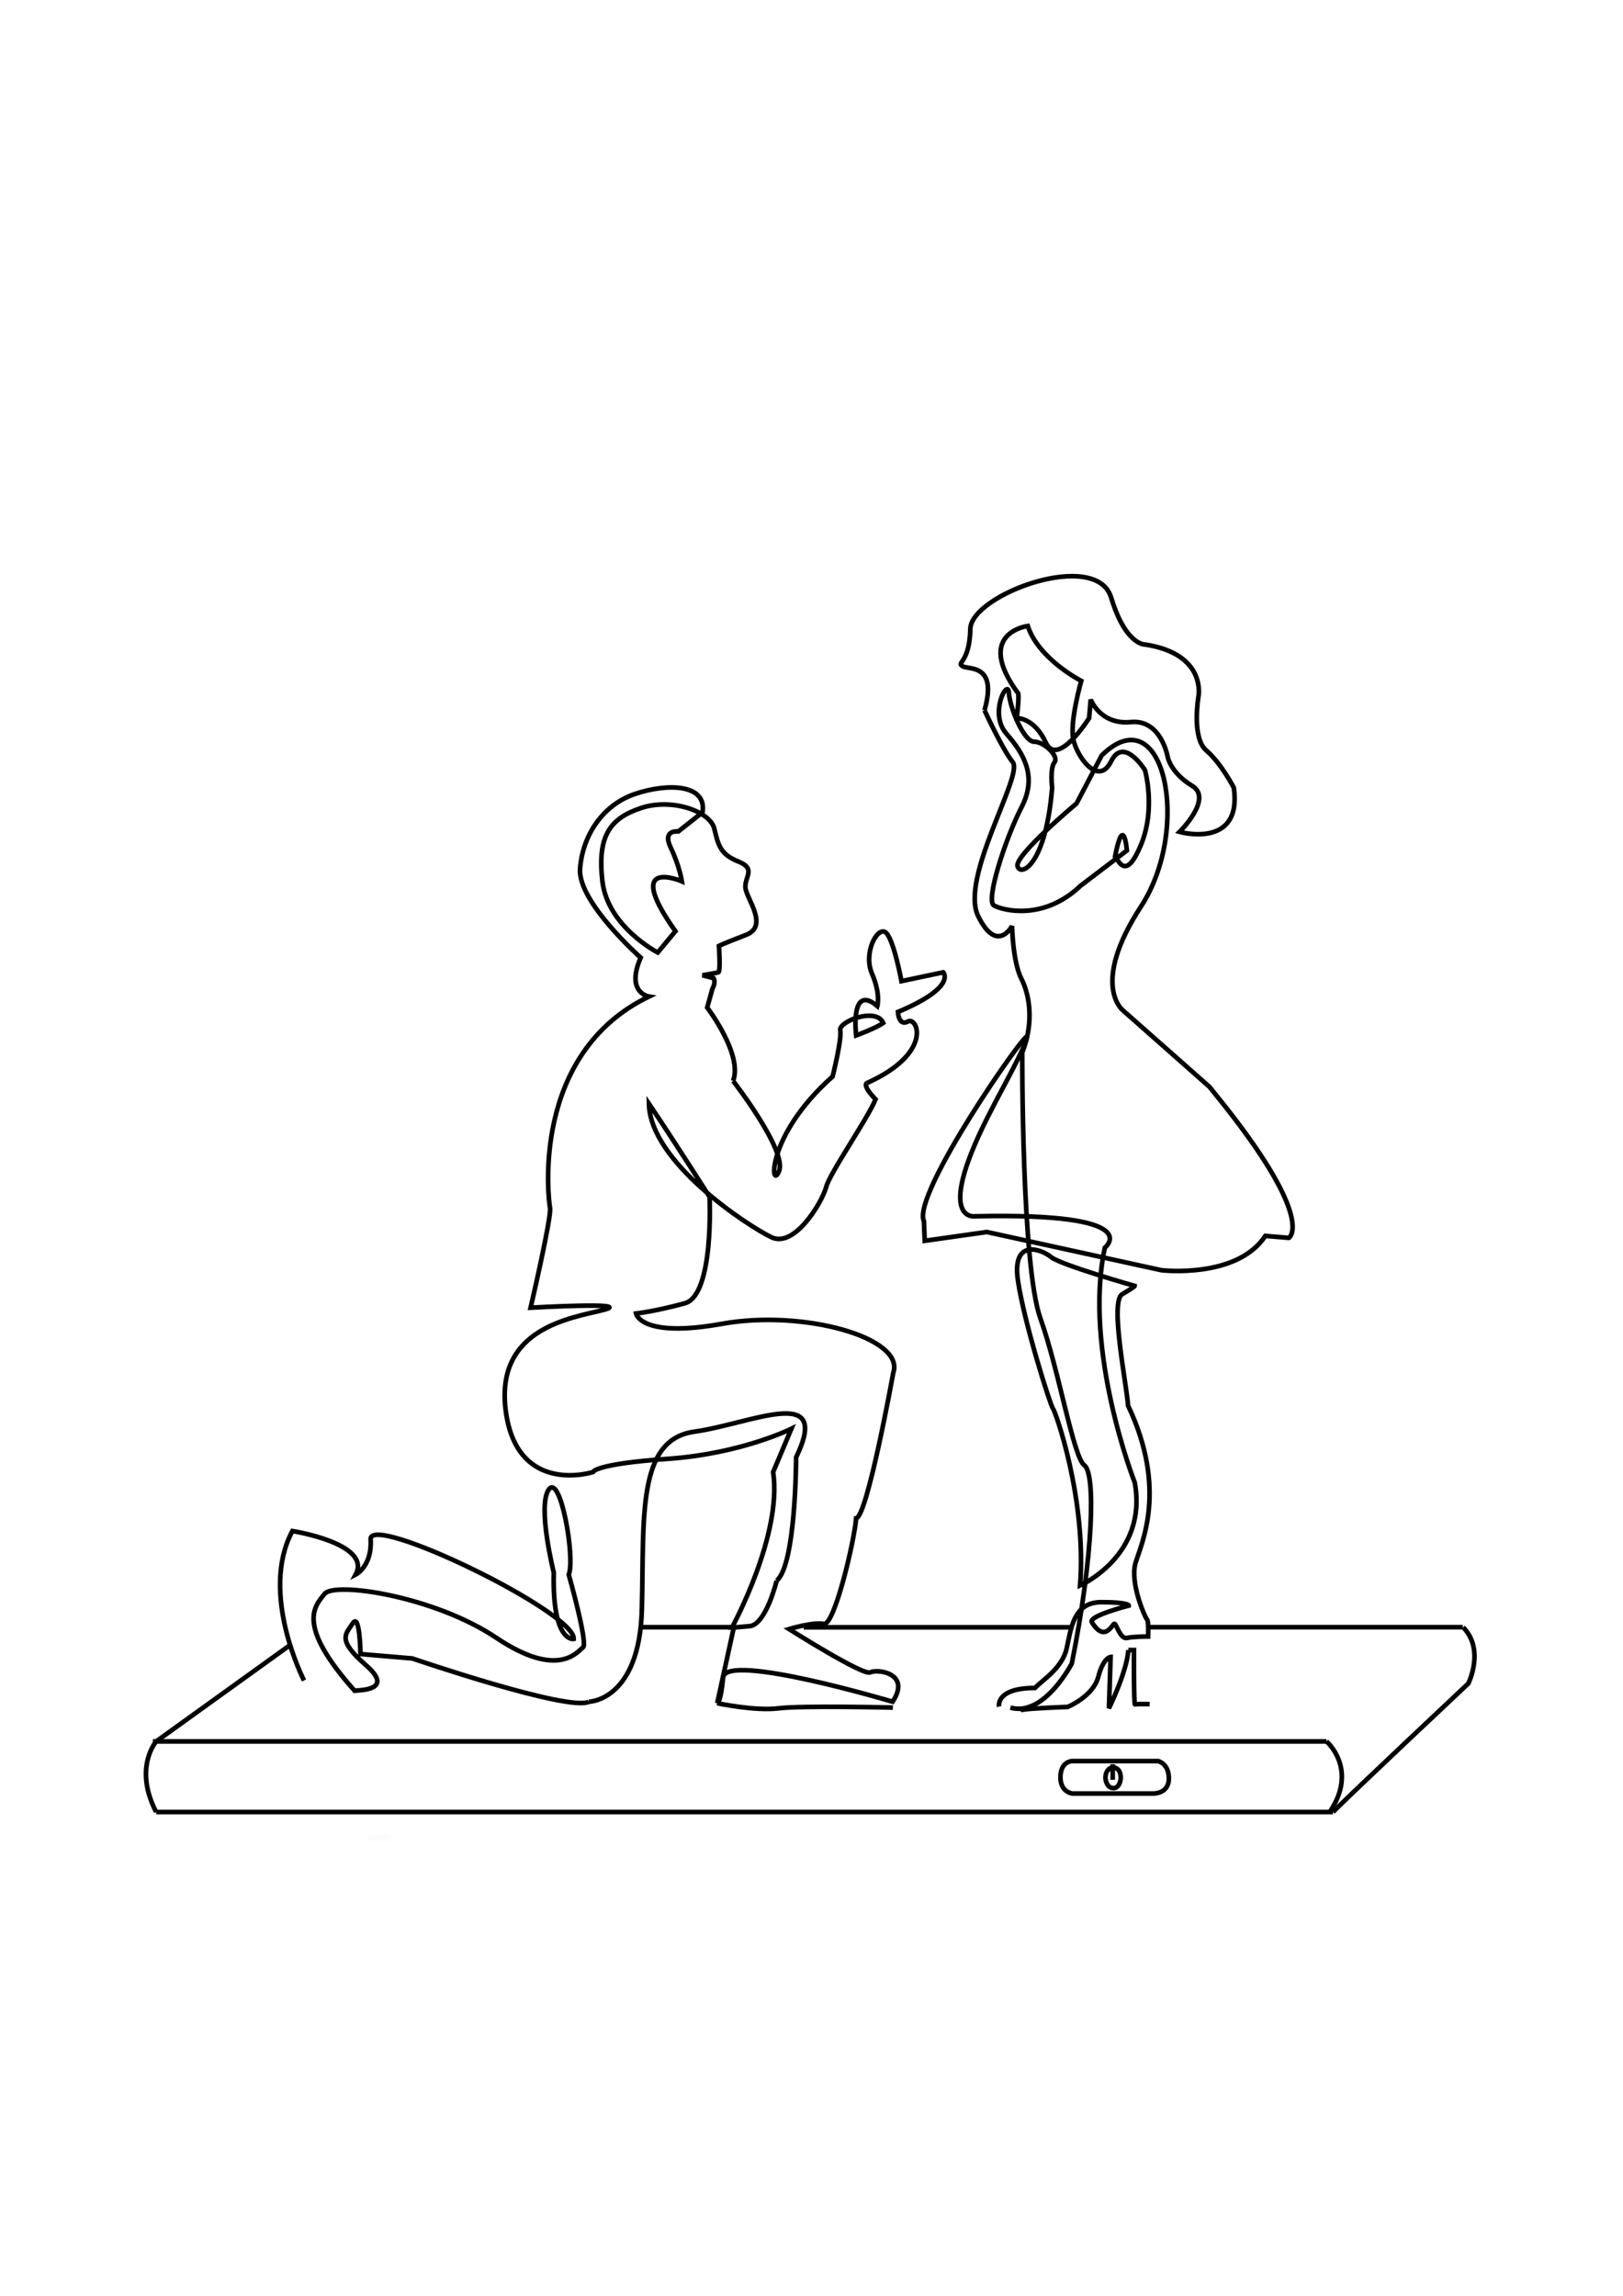<?xml version="1.0" encoding="UTF-8" standalone="no"?>
<!-- Created with Inkscape (http://www.inkscape.org/) -->

<svg
   xmlns:dc="http://purl.org/dc/elements/1.1/"
   xmlns:cc="http://creativecommons.org/ns#"
   xmlns:rdf="http://www.w3.org/1999/02/22-rdf-syntax-ns#"
   xmlns:svg="http://www.w3.org/2000/svg"
   xmlns="http://www.w3.org/2000/svg"
   xmlns:sodipodi="http://sodipodi.sourceforge.net/DTD/sodipodi-0.dtd"
   xmlns:inkscape="http://www.inkscape.org/namespaces/inkscape"
   width="210mm"
   height="297mm"
   viewBox="0 0 210 297"
   version="1.1"
   id="svg1617"
   sodipodi:docname="home1.svg"
   inkscape:export-filename="D:\Picture\Inkscape\home1.png"
   inkscape:export-xdpi="96"
   inkscape:export-ydpi="96"
   inkscape:version="0.92.4 (5da689c313, 2019-01-14)">
  <defs
     id="defs1611" />
  <sodipodi:namedview
     id="base"
     pagecolor="#ffffff"
     bordercolor="#666666"
     borderopacity="1.0"
     inkscape:pageopacity="0.0"
     inkscape:pageshadow="2"
     inkscape:zoom="0.7"
     inkscape:cx="168.48434"
     inkscape:cy="517.87435"
     inkscape:document-units="mm"
     inkscape:current-layer="layer1"
     showgrid="false"
     showguides="true"
     inkscape:guide-bbox="true"
     inkscape:window-width="1366"
     inkscape:window-height="705"
     inkscape:window-x="-8"
     inkscape:window-y="-8"
     inkscape:window-maximized="1">
    <sodipodi:guide
       position="145.395,401.973"
       orientation="0,1"
       id="guide4369"
       inkscape:locked="false" />
  </sodipodi:namedview>
  <g
     inkscape:label="Layer 1"
     inkscape:groupmode="layer"
     id="layer1">
    <path
       style="fill:none;stroke:#000000;stroke-width:0.409;stroke-linecap:butt;stroke-linejoin:miter;stroke-miterlimit:4;stroke-dasharray:none;stroke-opacity:1"
       d="m 73.385,232.194 v 0 0 0"
       id="path876"
       inkscape:connector-curvature="0" />
    <path
       style="opacity:0.01;vector-effect:none;fill:#ff8080;fill-opacity:1;fill-rule:evenodd;stroke:#5c0000;stroke-width:4.319;stroke-linecap:butt;stroke-linejoin:miter;stroke-miterlimit:4;stroke-dasharray:none;stroke-dashoffset:0;stroke-opacity:1"
       d=""
       id="path4249"
       inkscape:connector-curvature="0"
       transform="scale(0.265)" />
    <path
       style="opacity:0.01;vector-effect:none;fill:#800000;fill-opacity:1;fill-rule:evenodd;stroke:#5c0000;stroke-width:0.6;stroke-linecap:butt;stroke-linejoin:miter;stroke-miterlimit:4;stroke-dasharray:none;stroke-dashoffset:0;stroke-opacity:1"
       d="m 47.88,237.628 c 0.786,-0.181 1.923,-0.174 2.527,0.015 0.604,0.189 -0.039,0.337 -1.429,0.329 -1.39,-0.008 -1.884,-0.163 -1.098,-0.344 z"
       id="path4251"
       inkscape:connector-curvature="0"
       inkscape:export-xdpi="96"
       inkscape:export-ydpi="96" />
    <path
       style="fill:none;stroke:#000000;stroke-width:0.6;stroke-linecap:butt;stroke-linejoin:miter;stroke-miterlimit:4;stroke-dasharray:none;stroke-opacity:1"
       d="m 39.338,217.397 c 0,0 -5.817,-11.277 -1.508,-19.332 0,0 10.341,1.611 8.186,5.639 0,0 2.154,-1.074 1.939,-4.565 -0.215,-3.491 26.498,9.398 26.282,12.888 0,0 -2.801,0.537 -2.585,-8.592 0,0 -2.154,-8.592 -0.646,-10.74 1.508,-2.148 3.447,8.861 2.585,11.009 0,0 2.529,8.943 1.844,9.418 -0.685,0.475 -3.123,4.177 -11.196,-1.234 -8.073,-5.411 -20.945,-7.31 -22.24,-5.696 -1.295,1.614 -3.732,3.987 3.884,12.531 0.609,-0.095 5.255,0 1.447,-3.323 -3.808,-3.323 -2.59,-3.987 -1.676,-5.411 0.914,-1.424 0.99,3.987 0.99,3.987 l 6.703,0.57 c 0,0 20.26,6.93 22.849,5.601"
       id="path826"
       inkscape:connector-curvature="0"
       inkscape:export-xdpi="96"
       inkscape:export-ydpi="96" />
    <path
       style="fill:none;stroke:#000000;stroke-width:0.6;stroke-linecap:butt;stroke-linejoin:miter;stroke-miterlimit:4;stroke-dasharray:none;stroke-opacity:1"
       d="m 76.196,220.146 c 0,0 6.55,-0.095 6.855,-11.961 0.305,-11.866 -0.685,-21.929 6.779,-22.973 7.464,-1.044 17.823,-6.265 13.177,3.323 0,0 0,13.86 -2.513,15.948"
       id="path834"
       inkscape:connector-curvature="0"
       inkscape:export-xdpi="96"
       inkscape:export-ydpi="96" />
    <path
       style="fill:none;stroke:#000000;stroke-width:0.6;stroke-linecap:butt;stroke-linejoin:miter;stroke-miterlimit:4;stroke-dasharray:none;stroke-opacity:1"
       d="m 100.493,204.483 c 0,0 -1.371,5.696 -3.504,5.886 -2.133,0.19 -2.285,0.19 -2.285,0.19 0,0 6.55,-11.961 5.332,-20.125 l 2.361,-5.601 c 0,0 -6.474,3.228 -15.995,3.892 -9.521,0.664 -9.673,1.709 -9.673,1.709 0,0 -9.749,3.133 -11.272,-7.784 -1.523,-10.917 8.607,-12.151 12.643,-13.195 4.037,-1.044 -9.444,-0.285 -9.444,-0.285 0,0 2.742,-11.771 2.513,-12.91 -0.228,-1.139 -2.513,-19.935 12.796,-27.34 0,0 -3.047,-0.475 -1.066,-5.031 0,0 -8.15,-7.215 -7.845,-11.486 0.305,-4.272 2.894,-8.259 7.083,-9.683 4.189,-1.424 9.368,-1.329 8.759,2.373 l -3.123,2.468 c 0,0 -2.133,-0.285 -0.99,2.088 1.142,2.373 1.447,4.367 1.447,4.367 0,0 -7.769,-3.323 -0.838,6.455 l -2.285,2.753 c 0,0 -6.474,-3.323 -7.16,-9.208 -0.685,-5.886 0.99,-8.164 5.027,-9.493 4.037,-1.329 8.911,0.475 9.444,2.658 0.533,2.183 0.762,3.323 3.123,4.272 2.361,0.949 0.762,1.994 0.914,3.417 0.152,1.424 3.047,4.936 0.076,6.075 -2.97,1.139 -3.504,1.424 -3.504,1.424 0,0 0.228,3.323 -0.076,3.417 -0.305,0.095 -2.056,0.38 -2.056,0.38 l 1.447,0.38 c 0,0 0.305,0.57 -0.152,1.329 l -0.685,2.468 c 0,0 4.646,6.075 3.351,9.493"
       id="path836"
       inkscape:connector-curvature="0"
       inkscape:export-xdpi="96"
       inkscape:export-ydpi="96" />
    <path
       style="fill:none;stroke:#000000;stroke-width:0.6;stroke-linecap:butt;stroke-linejoin:miter;stroke-miterlimit:4;stroke-dasharray:none;stroke-opacity:1"
       d="m 94.857,139.836 c 0,0 7.007,9.018 5.941,11.676 -1.066,2.658 -1.828,-4.462 6.931,-12.246 0,0 1.219,-4.841 0.99,-5.981 -0.229,-1.139 4.646,-3.038 5.56,-0.949 -0.914,0.665 -3.504,1.614 -3.504,1.614 0,0 -0.838,-6.835 2.742,-3.797 0,0 0.457,-1.519 -0.685,-4.177 -1.142,-2.658 0.609,-5.981 1.676,-5.411 1.066,0.57 2.133,6.36 2.133,6.36 l 5.408,-1.139 c 0,0 1.828,1.899 -5.865,5.126 0,0 0.076,1.899 1.295,1.234 1.219,-0.665 3.351,4.082 -5.332,7.974"
       id="path842"
       inkscape:connector-curvature="0"
       inkscape:export-xdpi="96"
       inkscape:export-ydpi="96" />
    <path
       style="fill:none;stroke:#000000;stroke-width:0.6;stroke-linecap:butt;stroke-linejoin:miter;stroke-miterlimit:4;stroke-dasharray:none;stroke-opacity:1"
       d="m 112.146,140.121 c 0,0 -0.609,0.285 1.142,2.088 -0.99,2.468 -6.017,9.683 -6.398,11.392 -0.609,2.088 -4.113,7.879 -7.083,6.455 -2.97,-1.424 -15.69,-9.683 -15.842,-17.277 3.275,4.841 7.845,12.056 7.845,12.056 0,0 0.609,12.721 -3.199,13.765 -3.808,1.044 -6.322,1.329 -6.322,1.329 0,0 0.609,3.228 11.12,1.329 10.511,-1.899 23.764,1.804 22.164,6.36 0,0 -3.351,18.606 -4.798,18.796 -0.228,2.943 -2.818,13.955 -4.189,13.67 -1.371,-0.285 -4.494,0.664 -4.494,0.664 0,0 9.597,6.076 10.511,5.601 0.914,-0.475 5.332,0.095 2.894,3.797 0,0 -21.631,-6.455 -21.936,-3.133 -0.305,3.323 -0.762,3.323 -0.762,3.323 0,0 4.875,1.044 7.921,0.664 3.047,-0.38 14.809,-0.095 14.809,-0.095"
       id="path846"
       inkscape:connector-curvature="0"
       sodipodi:nodetypes="cccsccccsccscscsccc"
       inkscape:export-xdpi="96"
       inkscape:export-ydpi="96" />
    <path
       style="fill:none;stroke:#000000;stroke-width:0.6;stroke-linecap:butt;stroke-linejoin:miter;stroke-miterlimit:4;stroke-dasharray:none;stroke-opacity:1"
       d="m 129.268,220.776 c 0,0 -0.509,-2.41 4.631,-2.41 1.069,-1.078 3.562,-2.601 4.122,-5.138 0.56,-2.537 0.865,-5.962 4.478,-5.962 3.613,0 3.562,0.444 3.562,0.444 0,0 -5.292,1.341 -4.784,2.157 1.665,2.669 2.649,0.258 2.901,0.19 0.254,-0.063 0.763,2.03 1.629,1.839 0.865,-0.19 2.748,-0.19 2.748,-0.19 0,0 0.102,-1.966 -0.153,-2.22 -0.254,-0.254 -2.239,-4.757 -1.476,-7.294 0.763,-2.537 4.173,-9.514 -0.967,-20.361 -0.153,-2.537 -2.392,-13.447 -0.763,-14.398 1.629,-0.951 1.629,-1.078 1.629,-1.078 0,0 -9.618,-2.727 -10.84,-3.742 -1.221,-1.015 -5.089,-2.474 -4.275,3.045 0.814,5.518 4.224,16.238 4.529,16.555 0.305,0.317 4.377,11.734 3.511,22.898 0,0 8.804,-3.869 7.074,-13.32 0,0 -6.718,-17.062 -3.868,-30.383 0,0 5.7,-4.567 -16.794,-4.059 0,0 -5.598,0.888 2.341,-14.208 0.611,-1.269 4.377,-7.992 4.377,-9.007 0,-1.015 -14.962,20.424 -13.334,23.849 l 0.102,2.537 8.041,-1.142 22.596,4.947 c 0,0 9.771,1.142 13.435,-4.44 l 3.053,0.254 c 0,0 3.461,-2.157 -8.244,-16.999 l -2.036,-2.537 -11.196,-9.895 c 0,0 -4.275,-3.298 2.341,-13.447 6.616,-10.149 2.952,-27.401 -5.089,-19.536 l -3.257,6.216 c 0,0 -8.041,6.723 -7.634,8.119 0.407,1.395 3.664,-0.127 4.478,-10.149 0,0 -0.305,-2.537 0.305,-3.298 0.611,-0.761 -1.323,-2.664 -2.646,-2.664 -1.323,0 -3.155,-4.44 -3.257,-6.343 -0.102,-1.903 -2.646,2.664 -0.305,5.328 2.341,2.664 3.97,5.582 1.934,9.514 -2.036,3.933 -4.682,12.052 -3.562,12.686 1.12,0.634 6.412,2.03 11.196,-2.537 l 6.005,-4.567 c 0,0 -0.407,-4.947 -1.527,0.761 0.509,0.634 1.425,3.171 3.359,-1.522 1.934,-4.694 0.509,-9.641 0.509,-9.641 0,0 -2.748,-4.44 -4.377,-1.142 -1.629,3.298 -4.377,-0.507 -4.886,-2.791 -0.509,-2.283 1.018,-7.612 1.018,-7.612 0,0 -5.496,-2.791 -6.921,-7.104 0,0 -7.023,0.888 -1.221,8.753 0.102,0.761 -0.204,3.171 -0.204,3.171 0,0 2.239,-0.127 3.766,3.171 1.527,3.298 5.598,-3.171 5.598,-3.171 l 0.204,-2.41 c 0,0 1.221,3.298 5.191,2.918 3.97,-0.381 4.784,4.567 4.784,4.567 0,0 0.407,2.03 3.155,3.679 2.748,1.649 -1.629,5.962 -1.629,5.962 0,0 8.143,2.283 7.023,-5.709 0,0 -1.629,-3.171 -3.562,-4.821 -1.934,-1.649 -1.018,-6.977 -1.018,-6.977 0,0 1.12,-5.455 -6.819,-6.723 0,0 -2.545,0.254 -4.478,-6.089 -1.934,-6.343 -18.117,-0.381 -18.219,4.059 -0.102,4.44 -1.832,4.313 -1.018,4.821 0.814,0.507 4.58,-0.381 2.85,5.709"
       id="path848"
       inkscape:connector-curvature="0"
       sodipodi:nodetypes="ccsscscccccccccsscccccscccccccccsccccsssscscccsccscccccccscccccccccsc"
       inkscape:export-xdpi="96"
       inkscape:export-ydpi="96" />
    <path
       style="fill:none;stroke:#000000;stroke-width:0.6;stroke-linecap:butt;stroke-linejoin:miter;stroke-miterlimit:4;stroke-dasharray:none;stroke-opacity:1"
       d="m 127.385,91.887 c 0,0 2.29,5.011 3.664,6.724 1.374,1.713 -6.921,14.969 -4.478,19.917 2.443,4.947 4.377,1.269 4.377,1.269 0,0 0.089,4.649 1.221,6.85 0.848,1.649 1.792,5.201 0.102,9.514 0,0 -0.102,27.528 2.341,34.379 2.443,6.85 4.275,18.014 5.7,19.029 1.425,1.015 1.221,11.417 -1.629,25.625 0,0 -3.578,6.968 -7.952,5.712"
       id="path859"
       inkscape:connector-curvature="0"
       sodipodi:nodetypes="ccccscsccc"
       inkscape:export-xdpi="96"
       inkscape:export-ydpi="96" />
    <path
       style="fill:none;stroke:#000000;stroke-width:0.6;stroke-linecap:butt;stroke-linejoin:miter;stroke-miterlimit:4;stroke-dasharray:none;stroke-opacity:1"
       d="m 133.984,220.547 c 0,0 -2.375,0.807 -1.583,0.628 0.792,-0.179 5.758,-0.359 5.758,-0.359 0,0 3.298,-1.37 3.946,-3.882 0.648,-2.512 1.596,-2.577 1.596,-2.577 l -0.216,6.638 c 0,0 2.303,-4.665 2.519,-7.535"
       id="path882"
       inkscape:connector-curvature="0"
       sodipodi:nodetypes="csccccc"
       inkscape:export-xdpi="96"
       inkscape:export-ydpi="96" />
    <path
       style="fill:none;stroke:#000000;stroke-width:0.6;stroke-linecap:butt;stroke-linejoin:miter;stroke-miterlimit:4;stroke-dasharray:none;stroke-opacity:1"
       d="m 146.004,213.46 v 0 h 0.72 c 0,0 -0.04,7.131 0.14,7.042 0.18,-0.09 1.888,-0.045 1.888,-0.045"
       id="path884"
       inkscape:connector-curvature="0"
       sodipodi:nodetypes="ccccc"
       inkscape:export-xdpi="96"
       inkscape:export-ydpi="96" />
    <path
       style="fill:none;stroke:#000000;stroke-width:0.6;stroke-linecap:butt;stroke-linejoin:miter;stroke-miterlimit:4;stroke-dasharray:none;stroke-opacity:1"
       d="m 20.208,225.282 c 0,0 -2.973,3.411 0,9.134"
       id="path888"
       inkscape:connector-curvature="0"
       inkscape:export-xdpi="96"
       inkscape:export-ydpi="96" />
    <path
       style="fill:none;stroke:#000000;stroke-width:0.6;stroke-linecap:butt;stroke-linejoin:miter;stroke-miterlimit:4;stroke-dasharray:none;stroke-opacity:1"
       d="m 171.641,225.282 c 0,0 4.175,3.591 0.407,9.134"
       id="path890"
       inkscape:connector-curvature="0"
       inkscape:export-xdpi="96"
       inkscape:export-ydpi="96" />
    <path
       style="fill:none;stroke:#000000;stroke-width:0.6;stroke-linecap:butt;stroke-linejoin:miter;stroke-miterlimit:4;stroke-dasharray:none;stroke-opacity:1"
       d="m 172.475,234.416 c 1.832,-1.903 17.512,-16.631 17.512,-16.631 0,0 2.176,-4.35 -0.669,-7.271"
       id="path900"
       inkscape:connector-curvature="0"
       sodipodi:nodetypes="cc"
       inkscape:export-xdpi="96"
       inkscape:export-ydpi="96" />
    <path
       style="fill:none;stroke:#000000;stroke-width:0.6;stroke-linecap:butt;stroke-linejoin:miter;stroke-miterlimit:4;stroke-dasharray:none;stroke-opacity:1"
       d="M 19.782,225.282 H 171.641"
       id="path944"
       inkscape:connector-curvature="0"
       inkscape:export-xdpi="96"
       inkscape:export-ydpi="96" />
    <path
       style="fill:none;stroke:#000000;stroke-width:0.6;stroke-linecap:butt;stroke-linejoin:miter;stroke-miterlimit:4;stroke-dasharray:none;stroke-opacity:1"
       d="M 20.208,234.416 H 172.475"
       id="path946"
       inkscape:connector-curvature="0"
       inkscape:export-xdpi="96"
       inkscape:export-ydpi="96" />
    <path
       style="opacity:0.01;fill:#00c000;fill-opacity:1;stroke:#ce0000;stroke-width:0.6;stroke-miterlimit:4;stroke-dasharray:none;stroke-dashoffset:0;stroke-opacity:1"
       id="path1064"
       sodipodi:type="arc"
       sodipodi:cx="43.041489"
       sodipodi:cy="237.46103"
       sodipodi:rx="4.8398027"
       sodipodi:ry="7.5859246"
       sodipodi:start="0"
       sodipodi:end="0.022084762"
       sodipodi:open="true"
       d="m 47.881,237.461 a 4.84,7.586 0 0 1 -0.001,0.168"
       inkscape:export-xdpi="96"
       inkscape:export-ydpi="96" />
    <g
       transform="matrix(0.806,0,0,1.005,11.656,-30.108)"
       id="g1071"
       style="stroke-width:0.667;stroke-miterlimit:4;stroke-dasharray:none"
       inkscape:export-xdpi="96"
       inkscape:export-ydpi="96">
      <path
         d="m 71.508,260.973 a 7.005,5.641 0 0 1 -0.002,0.125"
         sodipodi:open="true"
         sodipodi:end="0.022084698"
         sodipodi:start="0"
         sodipodi:ry="5.6405902"
         sodipodi:rx="7.005249"
         sodipodi:cy="260.97299"
         sodipodi:cx="64.502876"
         sodipodi:type="arc"
         id="path1068"
         style="opacity:0.01;fill:#280b0b;fill-opacity:1;stroke:#ce0000;stroke-width:0.667;stroke-miterlimit:4;stroke-dasharray:none;stroke-dashoffset:0;stroke-opacity:1" />
    </g>
    <path
       style="opacity:0.01;fill:#280b0b;fill-opacity:1;stroke:#ce0000;stroke-width:0.6;stroke-miterlimit:4;stroke-dasharray:none;stroke-dashoffset:0;stroke-opacity:1"
       id="path1073"
       sodipodi:type="arc"
       sodipodi:cx="27.86211"
       sodipodi:cy="230.33206"
       sodipodi:rx="7.9930081"
       sodipodi:ry="11.241792"
       sodipodi:start="0"
       sodipodi:end="0.022084698"
       sodipodi:open="true"
       d="m 35.855,230.332 a 7.993,11.242 0 0 1 -0.002,0.248"
       inkscape:export-xdpi="96"
       inkscape:export-ydpi="96" />
    <path
       style="fill:none;stroke:#000000;stroke-width:0.6;stroke-linecap:butt;stroke-linejoin:miter;stroke-miterlimit:4;stroke-dasharray:none;stroke-opacity:1"
       d="m 143.974,228.234 v 2.011"
       id="path1436"
       inkscape:connector-curvature="0"
       inkscape:export-xdpi="96"
       inkscape:export-ydpi="96" />
    <path
       style="fill:none;stroke:#000000;stroke-width:0.6;stroke-linecap:butt;stroke-linejoin:miter;stroke-miterlimit:4;stroke-dasharray:none;stroke-opacity:1"
       d="m 149.838,227.821 c 0,0 1.385,0.282 1.4,2.23 0.015,1.948 -1.867,1.971 -1.97,1.971 -0.104,0 -10.5,0 -10.5,0 0,0 -1.588,-0.135 -1.556,-2.165 0.032,-2.03 1.53,-2.036 1.53,-2.036 z"
       id="path1559"
       inkscape:connector-curvature="0"
       inkscape:export-xdpi="96"
       inkscape:export-ydpi="96" />
    <path
       style="fill:none;stroke:#000000;stroke-width:0.6;stroke-linecap:butt;stroke-linejoin:miter;stroke-miterlimit:4;stroke-dasharray:none;stroke-opacity:1"
       d="m 143.994,228.623 c 0,0 -0.953,0.08 -0.962,1.417 0,0 0.083,1.211 0.972,1.28 0.889,0.069 1.036,-1.245 0.999,-1.302 0,0 0.119,-1.291 -1.008,-1.394 z"
       id="path1561"
       inkscape:connector-curvature="0"
       sodipodi:nodetypes="ccccc"
       inkscape:export-xdpi="96"
       inkscape:export-ydpi="96" />
    <path
       style="fill:none;stroke:#000000;stroke-width:0.6;stroke-linecap:butt;stroke-linejoin:miter;stroke-miterlimit:4;stroke-dasharray:none;stroke-opacity:1"
       d="M 82.853,210.503 H 94.953"
       id="path1565"
       inkscape:connector-curvature="0"
       inkscape:export-xdpi="96"
       inkscape:export-ydpi="96" />
    <path
       style="fill:none;stroke:#000000;stroke-width:0.6;stroke-linecap:butt;stroke-linejoin:miter;stroke-miterlimit:4;stroke-dasharray:none;stroke-opacity:1"
       d="m 103.998,210.515 c 0.953,0 34.539,0 34.539,0"
       id="path1567"
       inkscape:connector-curvature="0"
       inkscape:export-xdpi="96"
       inkscape:export-ydpi="96" />
    <path
       style="fill:none;stroke:#000000;stroke-width:0.6;stroke-linecap:butt;stroke-linejoin:miter;stroke-miterlimit:4;stroke-dasharray:none;stroke-opacity:1"
       d="m 148.568,210.501 h 40.704"
       id="path1569"
       inkscape:connector-curvature="0"
       inkscape:export-xdpi="96"
       inkscape:export-ydpi="96" />
    <path
       style="fill:none;stroke:#000000;stroke-width:0.6;stroke-linecap:butt;stroke-linejoin:miter;stroke-miterlimit:4;stroke-dasharray:none;stroke-opacity:1"
       d="M 20.208,225.282 37.724,212.678"
       id="path1573"
       inkscape:connector-curvature="0"
       inkscape:export-xdpi="96"
       inkscape:export-ydpi="96" />
    <path
       style="fill:none;stroke:#000000;stroke-width:0.6;stroke-linecap:butt;stroke-linejoin:miter;stroke-miterlimit:4;stroke-dasharray:none;stroke-opacity:1"
       d="m 94.953,210.503 -2.153,9.833"
       id="path1575"
       inkscape:connector-curvature="0"
       inkscape:export-xdpi="96"
       inkscape:export-ydpi="96" />
  </g>
</svg>
